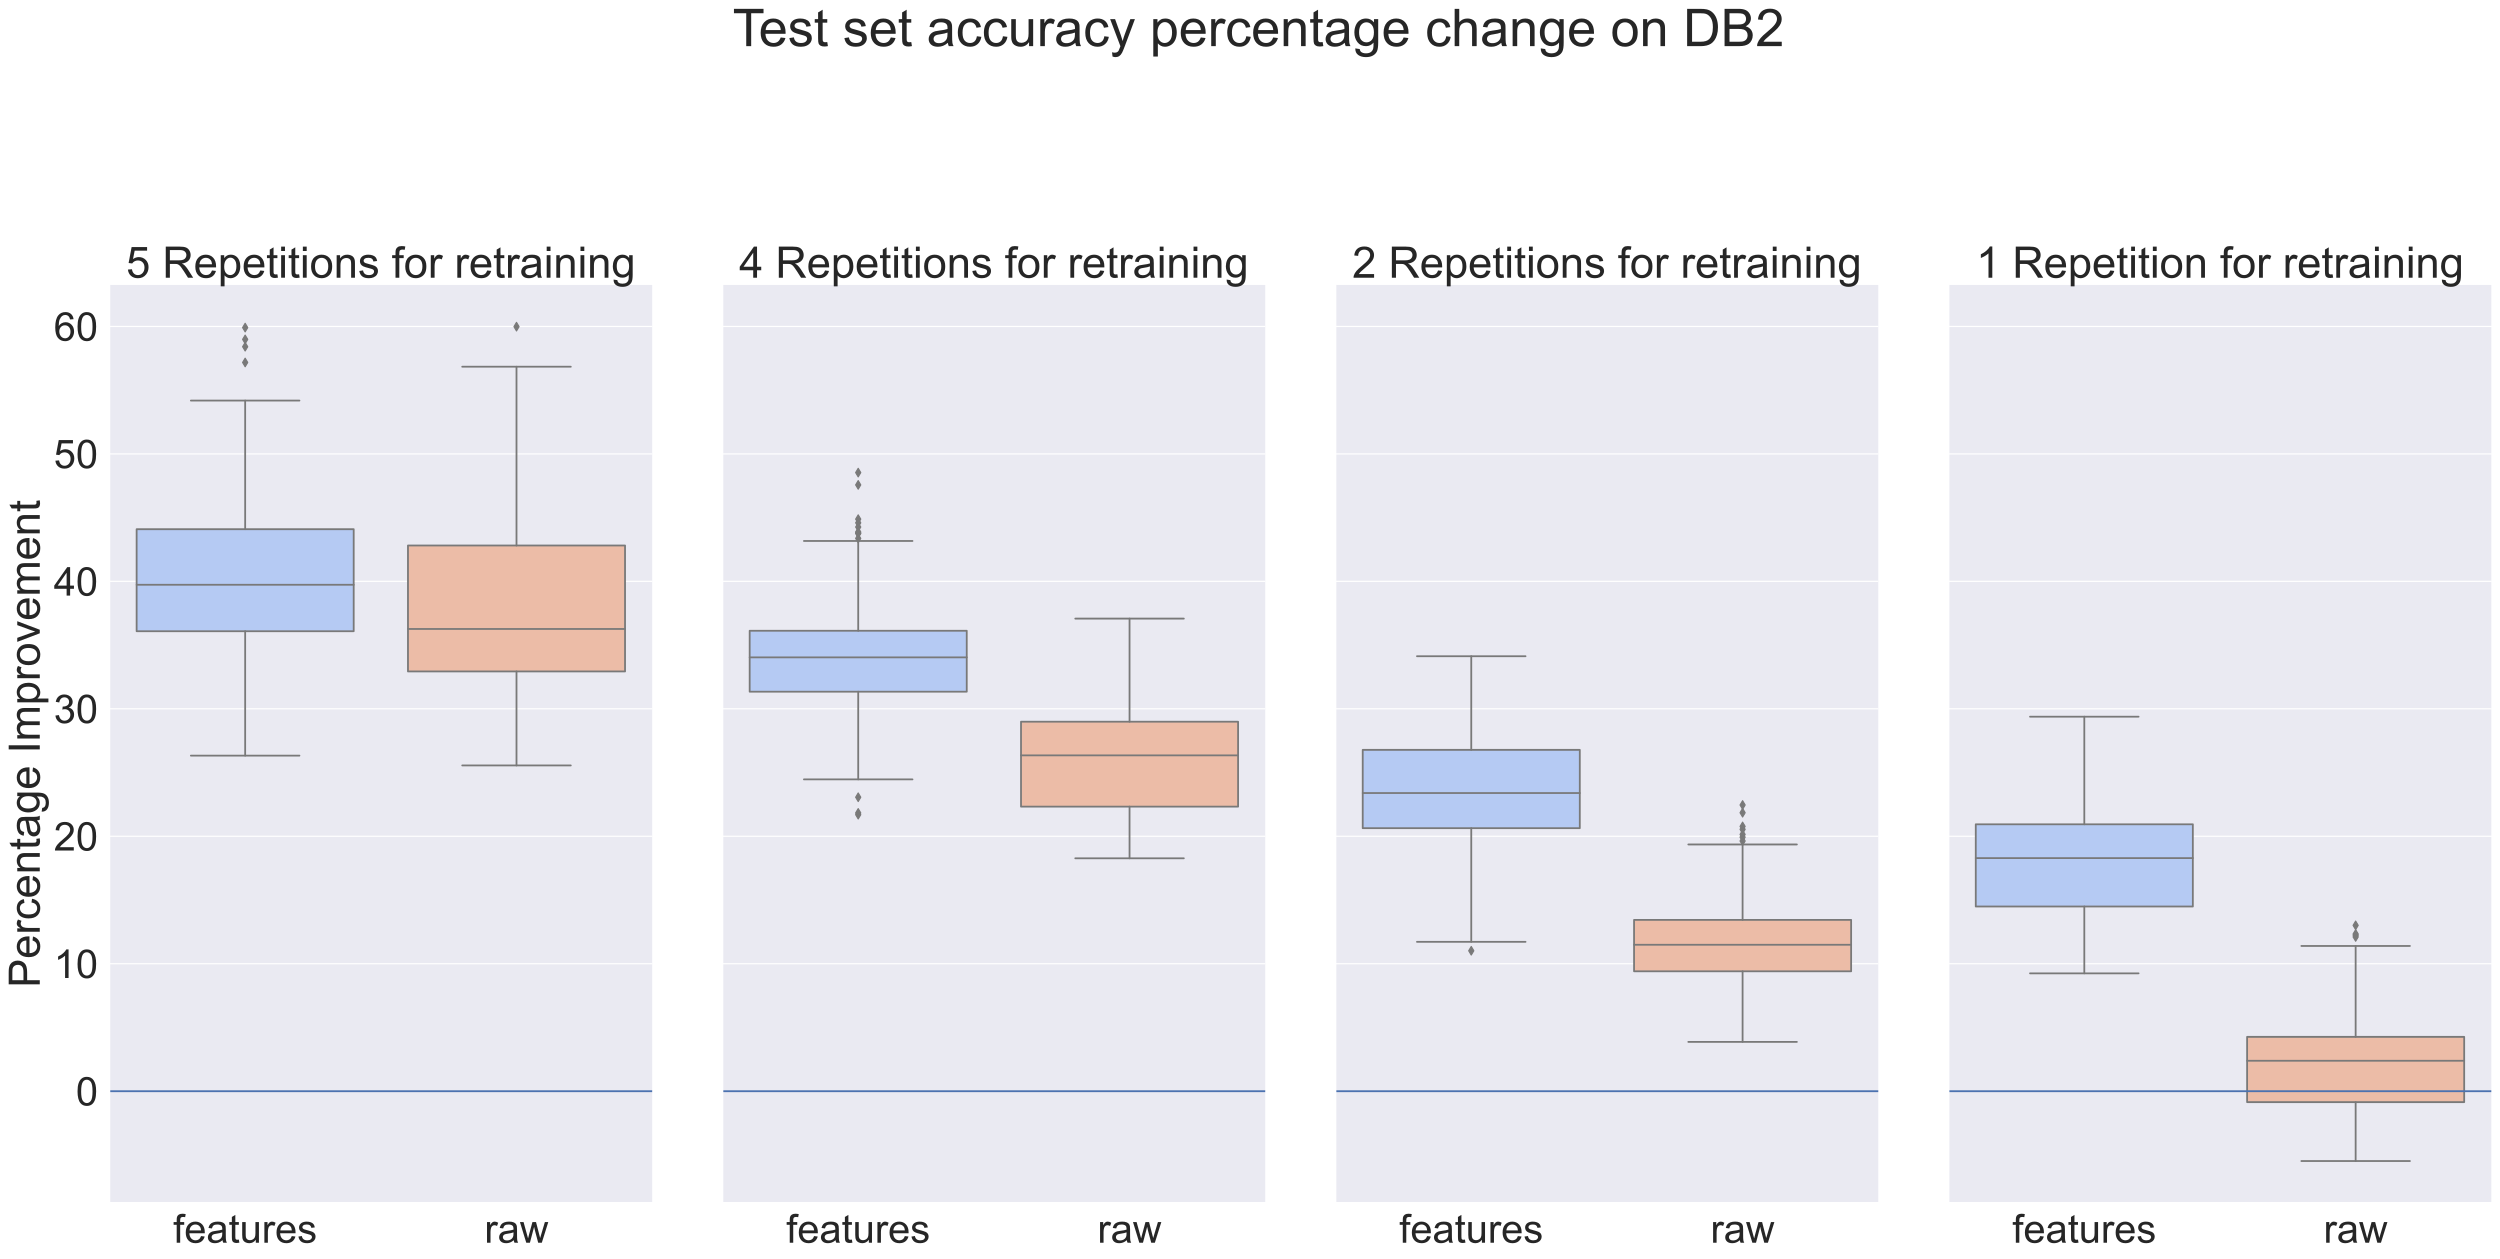 <?xml version="1.0" encoding="utf-8" standalone="no"?>
<!DOCTYPE svg PUBLIC "-//W3C//DTD SVG 1.1//EN"
  "http://www.w3.org/Graphics/SVG/1.1/DTD/svg11.dtd">
<!-- Created with matplotlib (https://matplotlib.org/) -->
<svg height="1043.72pt" version="1.1" viewBox="0 0 2071.977 1043.72" width="2071.977pt" xmlns="http://www.w3.org/2000/svg" xmlns:xlink="http://www.w3.org/1999/xlink">
 <defs>
  <style type="text/css">*{stroke-linecap:butt;stroke-linejoin:round;}</style>
 </defs>
 <g id="figure_1">
  <g id="patch_1">
   <path d="M 0 1043.72 
L 2071.977 1043.72 
L 2071.977 0 
L 0 0 
z
" style="fill:#ffffff;"/>
  </g>
  <g id="axes_1">
   <g id="patch_2">
    <path d="M 90.747 996.84 
L 540.515 996.84 
L 540.515 236.16 
L 90.747 236.16 
z
" style="fill:#eaeaf2;"/>
   </g>
   <g id="matplotlib.axis_1">
    <g id="xtick_1">
     <g id="text_1">
      <!-- features -->
      <g style="fill:#262626;" transform="translate(143.575 1029.961)scale(0.33 -0.33)">
       <defs>
        <path d="M 8.688 0 
L 8.688 45.016 
L 0.922 45.016 
L 0.922 51.859 
L 8.688 51.859 
L 8.688 57.375 
Q 8.688 62.594 9.625 65.141 
Q 10.891 68.562 14.078 70.672 
Q 17.281 72.797 23.047 72.797 
Q 26.766 72.797 31.25 71.922 
L 29.938 64.266 
Q 27.203 64.75 24.75 64.75 
Q 20.75 64.75 19.094 63.031 
Q 17.438 61.328 17.438 56.641 
L 17.438 51.859 
L 27.547 51.859 
L 27.547 45.016 
L 17.438 45.016 
L 17.438 0 
z
" id="ArialMT-102"/>
        <path d="M 42.094 16.703 
L 51.172 15.578 
Q 49.031 7.625 43.219 3.219 
Q 37.406 -1.172 28.375 -1.172 
Q 17 -1.172 10.328 5.828 
Q 3.656 12.844 3.656 25.484 
Q 3.656 38.578 10.391 45.797 
Q 17.141 53.031 27.875 53.031 
Q 38.281 53.031 44.875 45.953 
Q 51.469 38.875 51.469 26.031 
Q 51.469 25.25 51.422 23.688 
L 12.75 23.688 
Q 13.234 15.141 17.578 10.594 
Q 21.922 6.062 28.422 6.062 
Q 33.25 6.062 36.672 8.594 
Q 40.094 11.141 42.094 16.703 
z
M 13.234 30.906 
L 42.188 30.906 
Q 41.609 37.453 38.875 40.719 
Q 34.672 45.797 27.984 45.797 
Q 21.922 45.797 17.797 41.75 
Q 13.672 37.703 13.234 30.906 
z
" id="ArialMT-101"/>
        <path d="M 40.438 6.391 
Q 35.547 2.25 31.031 0.531 
Q 26.516 -1.172 21.344 -1.172 
Q 12.797 -1.172 8.203 3 
Q 3.609 7.172 3.609 13.672 
Q 3.609 17.484 5.344 20.625 
Q 7.078 23.781 9.891 25.688 
Q 12.703 27.594 16.219 28.562 
Q 18.797 29.25 24.031 29.891 
Q 34.672 31.156 39.703 32.906 
Q 39.75 34.719 39.75 35.203 
Q 39.75 40.578 37.25 42.781 
Q 33.891 45.75 27.25 45.75 
Q 21.047 45.75 18.094 43.578 
Q 15.141 41.406 13.719 35.891 
L 5.125 37.062 
Q 6.297 42.578 8.984 45.969 
Q 11.672 49.359 16.75 51.188 
Q 21.828 53.031 28.516 53.031 
Q 35.156 53.031 39.297 51.469 
Q 43.453 49.906 45.406 47.531 
Q 47.359 45.172 48.141 41.547 
Q 48.578 39.312 48.578 33.453 
L 48.578 21.734 
Q 48.578 9.469 49.141 6.219 
Q 49.703 2.984 51.375 0 
L 42.188 0 
Q 40.828 2.734 40.438 6.391 
z
M 39.703 26.031 
Q 34.906 24.078 25.344 22.703 
Q 19.922 21.922 17.672 20.938 
Q 15.438 19.969 14.203 18.094 
Q 12.984 16.219 12.984 13.922 
Q 12.984 10.406 15.641 8.062 
Q 18.312 5.719 23.438 5.719 
Q 28.516 5.719 32.469 7.938 
Q 36.422 10.156 38.281 14.016 
Q 39.703 17 39.703 22.797 
z
" id="ArialMT-97"/>
        <path d="M 25.781 7.859 
L 27.047 0.094 
Q 23.344 -0.688 20.406 -0.688 
Q 15.625 -0.688 12.984 0.828 
Q 10.359 2.344 9.281 4.812 
Q 8.203 7.281 8.203 15.188 
L 8.203 45.016 
L 1.766 45.016 
L 1.766 51.859 
L 8.203 51.859 
L 8.203 64.703 
L 16.938 69.969 
L 16.938 51.859 
L 25.781 51.859 
L 25.781 45.016 
L 16.938 45.016 
L 16.938 14.703 
Q 16.938 10.938 17.406 9.859 
Q 17.875 8.797 18.922 8.156 
Q 19.969 7.516 21.922 7.516 
Q 23.391 7.516 25.781 7.859 
z
" id="ArialMT-116"/>
        <path d="M 40.578 0 
L 40.578 7.625 
Q 34.516 -1.172 24.125 -1.172 
Q 19.531 -1.172 15.547 0.578 
Q 11.578 2.344 9.641 5 
Q 7.719 7.672 6.938 11.531 
Q 6.391 14.109 6.391 19.734 
L 6.391 51.859 
L 15.188 51.859 
L 15.188 23.094 
Q 15.188 16.219 15.719 13.812 
Q 16.547 10.359 19.234 8.375 
Q 21.922 6.391 25.875 6.391 
Q 29.828 6.391 33.297 8.422 
Q 36.766 10.453 38.203 13.938 
Q 39.656 17.438 39.656 24.078 
L 39.656 51.859 
L 48.438 51.859 
L 48.438 0 
z
" id="ArialMT-117"/>
        <path d="M 6.5 0 
L 6.5 51.859 
L 14.406 51.859 
L 14.406 44 
Q 17.438 49.516 20 51.266 
Q 22.562 53.031 25.641 53.031 
Q 30.078 53.031 34.672 50.203 
L 31.641 42.047 
Q 28.422 43.953 25.203 43.953 
Q 22.312 43.953 20.016 42.219 
Q 17.719 40.484 16.75 37.406 
Q 15.281 32.719 15.281 27.156 
L 15.281 0 
z
" id="ArialMT-114"/>
        <path d="M 3.078 15.484 
L 11.766 16.844 
Q 12.5 11.625 15.844 8.844 
Q 19.188 6.062 25.203 6.062 
Q 31.25 6.062 34.172 8.516 
Q 37.109 10.984 37.109 14.312 
Q 37.109 17.281 34.516 19 
Q 32.719 20.172 25.531 21.969 
Q 15.875 24.422 12.141 26.203 
Q 8.406 27.984 6.469 31.125 
Q 4.547 34.281 4.547 38.094 
Q 4.547 41.547 6.125 44.5 
Q 7.719 47.469 10.453 49.422 
Q 12.5 50.922 16.031 51.969 
Q 19.578 53.031 23.641 53.031 
Q 29.734 53.031 34.344 51.266 
Q 38.969 49.516 41.156 46.5 
Q 43.359 43.5 44.188 38.484 
L 35.594 37.312 
Q 35.016 41.312 32.203 43.547 
Q 29.391 45.797 24.266 45.797 
Q 18.219 45.797 15.625 43.797 
Q 13.031 41.797 13.031 39.109 
Q 13.031 37.406 14.109 36.031 
Q 15.188 34.625 17.484 33.688 
Q 18.797 33.203 25.25 31.453 
Q 34.578 28.953 38.25 27.359 
Q 41.938 25.781 44.031 22.75 
Q 46.141 19.734 46.141 15.234 
Q 46.141 10.844 43.578 6.953 
Q 41.016 3.078 36.172 0.953 
Q 31.344 -1.172 25.25 -1.172 
Q 15.141 -1.172 9.844 3.031 
Q 4.547 7.234 3.078 15.484 
z
" id="ArialMT-115"/>
       </defs>
       <use xlink:href="#ArialMT-102"/>
       <use x="27.783" xlink:href="#ArialMT-101"/>
       <use x="83.398" xlink:href="#ArialMT-97"/>
       <use x="139.014" xlink:href="#ArialMT-116"/>
       <use x="166.797" xlink:href="#ArialMT-117"/>
       <use x="222.412" xlink:href="#ArialMT-114"/>
       <use x="255.713" xlink:href="#ArialMT-101"/>
       <use x="311.328" xlink:href="#ArialMT-115"/>
      </g>
     </g>
    </g>
    <g id="xtick_2">
     <g id="text_2">
      <!-- raw -->
      <g style="fill:#262626;" transform="translate(401.487 1029.961)scale(0.33 -0.33)">
       <defs>
        <path d="M 16.156 0 
L 0.297 51.859 
L 9.375 51.859 
L 17.625 21.922 
L 20.703 10.797 
Q 20.906 11.625 23.391 21.484 
L 31.641 51.859 
L 40.672 51.859 
L 48.438 21.781 
L 51.031 11.859 
L 54 21.875 
L 62.891 51.859 
L 71.438 51.859 
L 55.219 0 
L 46.094 0 
L 37.844 31.062 
L 35.844 39.891 
L 25.344 0 
z
" id="ArialMT-119"/>
       </defs>
       <use xlink:href="#ArialMT-114"/>
       <use x="33.301" xlink:href="#ArialMT-97"/>
       <use x="88.916" xlink:href="#ArialMT-119"/>
      </g>
     </g>
    </g>
   </g>
   <g id="matplotlib.axis_2">
    <g id="ytick_1">
     <g id="line2d_1">
      <path clip-path="url(#p90ac93318e)" d="M 90.747 904.375 
L 540.515 904.375 
" style="fill:none;stroke:#ffffff;stroke-linecap:round;"/>
     </g>
     <g id="text_3">
      <!-- 0 -->
      <g style="fill:#262626;" transform="translate(62.896 916.186)scale(0.33 -0.33)">
       <defs>
        <path d="M 4.156 35.297 
Q 4.156 48 6.766 55.734 
Q 9.375 63.484 14.516 67.672 
Q 19.672 71.875 27.484 71.875 
Q 33.25 71.875 37.594 69.547 
Q 41.938 67.234 44.766 62.859 
Q 47.609 58.5 49.219 52.219 
Q 50.828 45.953 50.828 35.297 
Q 50.828 22.703 48.234 14.969 
Q 45.656 7.234 40.5 3 
Q 35.359 -1.219 27.484 -1.219 
Q 17.141 -1.219 11.234 6.203 
Q 4.156 15.141 4.156 35.297 
z
M 13.188 35.297 
Q 13.188 17.672 17.312 11.828 
Q 21.438 6 27.484 6 
Q 33.547 6 37.672 11.859 
Q 41.797 17.719 41.797 35.297 
Q 41.797 52.984 37.672 58.781 
Q 33.547 64.594 27.391 64.594 
Q 21.344 64.594 17.719 59.469 
Q 13.188 52.938 13.188 35.297 
z
" id="ArialMT-48"/>
       </defs>
       <use xlink:href="#ArialMT-48"/>
      </g>
     </g>
    </g>
    <g id="ytick_2">
     <g id="line2d_2">
      <path clip-path="url(#p90ac93318e)" d="M 90.747 798.739 
L 540.515 798.739 
" style="fill:none;stroke:#ffffff;stroke-linecap:round;"/>
     </g>
     <g id="text_4">
      <!-- 10 -->
      <g style="fill:#262626;" transform="translate(44.545 810.549)scale(0.33 -0.33)">
       <defs>
        <path d="M 37.25 0 
L 28.469 0 
L 28.469 56 
Q 25.297 52.984 20.141 49.953 
Q 14.984 46.922 10.891 45.406 
L 10.891 53.906 
Q 18.266 57.375 23.781 62.297 
Q 29.297 67.234 31.594 71.875 
L 37.25 71.875 
z
" id="ArialMT-49"/>
       </defs>
       <use xlink:href="#ArialMT-49"/>
       <use x="55.615" xlink:href="#ArialMT-48"/>
      </g>
     </g>
    </g>
    <g id="ytick_3">
     <g id="line2d_3">
      <path clip-path="url(#p90ac93318e)" d="M 90.747 693.103 
L 540.515 693.103 
" style="fill:none;stroke:#ffffff;stroke-linecap:round;"/>
     </g>
     <g id="text_5">
      <!-- 20 -->
      <g style="fill:#262626;" transform="translate(44.545 704.913)scale(0.33 -0.33)">
       <defs>
        <path d="M 50.344 8.453 
L 50.344 0 
L 3.031 0 
Q 2.938 3.172 4.047 6.109 
Q 5.859 10.938 9.828 15.625 
Q 13.812 20.312 21.344 26.469 
Q 33.016 36.031 37.109 41.625 
Q 41.219 47.219 41.219 52.203 
Q 41.219 57.422 37.469 61 
Q 33.734 64.594 27.734 64.594 
Q 21.391 64.594 17.578 60.781 
Q 13.766 56.984 13.719 50.25 
L 4.688 51.172 
Q 5.609 61.281 11.656 66.578 
Q 17.719 71.875 27.938 71.875 
Q 38.234 71.875 44.234 66.156 
Q 50.25 60.453 50.25 52 
Q 50.25 47.703 48.484 43.547 
Q 46.734 39.406 42.656 34.812 
Q 38.578 30.219 29.109 22.219 
Q 21.188 15.578 18.938 13.203 
Q 16.703 10.844 15.234 8.453 
z
" id="ArialMT-50"/>
       </defs>
       <use xlink:href="#ArialMT-50"/>
       <use x="55.615" xlink:href="#ArialMT-48"/>
      </g>
     </g>
    </g>
    <g id="ytick_4">
     <g id="line2d_4">
      <path clip-path="url(#p90ac93318e)" d="M 90.747 587.467 
L 540.515 587.467 
" style="fill:none;stroke:#ffffff;stroke-linecap:round;"/>
     </g>
     <g id="text_6">
      <!-- 30 -->
      <g style="fill:#262626;" transform="translate(44.545 599.277)scale(0.33 -0.33)">
       <defs>
        <path d="M 4.203 18.891 
L 12.984 20.062 
Q 14.5 12.594 18.141 9.297 
Q 21.781 6 27 6 
Q 33.203 6 37.469 10.297 
Q 41.75 14.594 41.75 20.953 
Q 41.75 27 37.797 30.922 
Q 33.844 34.859 27.734 34.859 
Q 25.25 34.859 21.531 33.891 
L 22.516 41.609 
Q 23.391 41.5 23.922 41.5 
Q 29.547 41.5 34.031 44.422 
Q 38.531 47.359 38.531 53.469 
Q 38.531 58.297 35.25 61.469 
Q 31.984 64.656 26.812 64.656 
Q 21.688 64.656 18.266 61.422 
Q 14.844 58.203 13.875 51.766 
L 5.078 53.328 
Q 6.688 62.156 12.391 67.016 
Q 18.109 71.875 26.609 71.875 
Q 32.469 71.875 37.391 69.359 
Q 42.328 66.844 44.938 62.5 
Q 47.562 58.156 47.562 53.266 
Q 47.562 48.641 45.062 44.828 
Q 42.578 41.016 37.703 38.766 
Q 44.047 37.312 47.562 32.688 
Q 51.078 28.078 51.078 21.141 
Q 51.078 11.766 44.234 5.25 
Q 37.406 -1.266 26.953 -1.266 
Q 17.531 -1.266 11.297 4.344 
Q 5.078 9.969 4.203 18.891 
z
" id="ArialMT-51"/>
       </defs>
       <use xlink:href="#ArialMT-51"/>
       <use x="55.615" xlink:href="#ArialMT-48"/>
      </g>
     </g>
    </g>
    <g id="ytick_5">
     <g id="line2d_5">
      <path clip-path="url(#p90ac93318e)" d="M 90.747 481.83 
L 540.515 481.83 
" style="fill:none;stroke:#ffffff;stroke-linecap:round;"/>
     </g>
     <g id="text_7">
      <!-- 40 -->
      <g style="fill:#262626;" transform="translate(44.545 493.641)scale(0.33 -0.33)">
       <defs>
        <path d="M 32.328 0 
L 32.328 17.141 
L 1.266 17.141 
L 1.266 25.203 
L 33.938 71.578 
L 41.109 71.578 
L 41.109 25.203 
L 50.781 25.203 
L 50.781 17.141 
L 41.109 17.141 
L 41.109 0 
z
M 32.328 25.203 
L 32.328 57.469 
L 9.906 25.203 
z
" id="ArialMT-52"/>
       </defs>
       <use xlink:href="#ArialMT-52"/>
       <use x="55.615" xlink:href="#ArialMT-48"/>
      </g>
     </g>
    </g>
    <g id="ytick_6">
     <g id="line2d_6">
      <path clip-path="url(#p90ac93318e)" d="M 90.747 376.194 
L 540.515 376.194 
" style="fill:none;stroke:#ffffff;stroke-linecap:round;"/>
     </g>
     <g id="text_8">
      <!-- 50 -->
      <g style="fill:#262626;" transform="translate(44.545 388.005)scale(0.33 -0.33)">
       <defs>
        <path d="M 4.156 18.75 
L 13.375 19.531 
Q 14.406 12.797 18.141 9.391 
Q 21.875 6 27.156 6 
Q 33.5 6 37.891 10.781 
Q 42.281 15.578 42.281 23.484 
Q 42.281 31 38.062 35.344 
Q 33.844 39.703 27 39.703 
Q 22.75 39.703 19.328 37.766 
Q 15.922 35.844 13.969 32.766 
L 5.719 33.844 
L 12.641 70.609 
L 48.25 70.609 
L 48.25 62.203 
L 19.672 62.203 
L 15.828 42.969 
Q 22.266 47.469 29.344 47.469 
Q 38.719 47.469 45.156 40.969 
Q 51.609 34.469 51.609 24.266 
Q 51.609 14.547 45.953 7.469 
Q 39.062 -1.219 27.156 -1.219 
Q 17.391 -1.219 11.203 4.25 
Q 5.031 9.719 4.156 18.75 
z
" id="ArialMT-53"/>
       </defs>
       <use xlink:href="#ArialMT-53"/>
       <use x="55.615" xlink:href="#ArialMT-48"/>
      </g>
     </g>
    </g>
    <g id="ytick_7">
     <g id="line2d_7">
      <path clip-path="url(#p90ac93318e)" d="M 90.747 270.558 
L 540.515 270.558 
" style="fill:none;stroke:#ffffff;stroke-linecap:round;"/>
     </g>
     <g id="text_9">
      <!-- 60 -->
      <g style="fill:#262626;" transform="translate(44.545 282.368)scale(0.33 -0.33)">
       <defs>
        <path d="M 49.75 54.047 
L 41.016 53.375 
Q 39.844 58.547 37.703 60.891 
Q 34.125 64.656 28.906 64.656 
Q 24.703 64.656 21.531 62.312 
Q 17.391 59.281 14.984 53.469 
Q 12.594 47.656 12.5 36.922 
Q 15.672 41.75 20.266 44.094 
Q 24.859 46.438 29.891 46.438 
Q 38.672 46.438 44.844 39.969 
Q 51.031 33.5 51.031 23.25 
Q 51.031 16.5 48.125 10.719 
Q 45.219 4.938 40.141 1.859 
Q 35.062 -1.219 28.609 -1.219 
Q 17.625 -1.219 10.688 6.859 
Q 3.766 14.938 3.766 33.5 
Q 3.766 54.25 11.422 63.672 
Q 18.109 71.875 29.438 71.875 
Q 37.891 71.875 43.281 67.141 
Q 48.688 62.406 49.75 54.047 
z
M 13.875 23.188 
Q 13.875 18.656 15.797 14.5 
Q 17.719 10.359 21.188 8.172 
Q 24.656 6 28.469 6 
Q 34.031 6 38.031 10.484 
Q 42.047 14.984 42.047 22.703 
Q 42.047 30.125 38.078 34.391 
Q 34.125 38.672 28.125 38.672 
Q 22.172 38.672 18.016 34.391 
Q 13.875 30.125 13.875 23.188 
z
" id="ArialMT-54"/>
       </defs>
       <use xlink:href="#ArialMT-54"/>
       <use x="55.615" xlink:href="#ArialMT-48"/>
      </g>
     </g>
    </g>
    <g id="text_10">
     <!-- Percentage Improvement -->
     <g style="fill:#262626;" transform="translate(32.968 818.589)rotate(-90)scale(0.36 -0.36)">
      <defs>
       <path d="M 7.719 0 
L 7.719 71.578 
L 34.719 71.578 
Q 41.844 71.578 45.609 70.906 
Q 50.875 70.016 54.438 67.547 
Q 58.016 65.094 60.188 60.641 
Q 62.359 56.203 62.359 50.875 
Q 62.359 41.75 56.547 35.422 
Q 50.734 29.109 35.547 29.109 
L 17.188 29.109 
L 17.188 0 
z
M 17.188 37.547 
L 35.688 37.547 
Q 44.875 37.547 48.734 40.969 
Q 52.594 44.391 52.594 50.594 
Q 52.594 55.078 50.312 58.266 
Q 48.047 61.469 44.344 62.5 
Q 41.938 63.141 35.5 63.141 
L 17.188 63.141 
z
" id="ArialMT-80"/>
       <path d="M 40.438 19 
L 49.078 17.875 
Q 47.656 8.938 41.812 3.875 
Q 35.984 -1.172 27.484 -1.172 
Q 16.844 -1.172 10.375 5.781 
Q 3.906 12.75 3.906 25.734 
Q 3.906 34.125 6.688 40.422 
Q 9.469 46.734 15.156 49.875 
Q 20.844 53.031 27.547 53.031 
Q 35.984 53.031 41.359 48.75 
Q 46.734 44.484 48.25 36.625 
L 39.703 35.297 
Q 38.484 40.531 35.375 43.156 
Q 32.281 45.797 27.875 45.797 
Q 21.234 45.797 17.078 41.031 
Q 12.938 36.281 12.938 25.984 
Q 12.938 15.531 16.938 10.797 
Q 20.953 6.062 27.391 6.062 
Q 32.562 6.062 36.031 9.234 
Q 39.5 12.406 40.438 19 
z
" id="ArialMT-99"/>
       <path d="M 6.594 0 
L 6.594 51.859 
L 14.5 51.859 
L 14.5 44.484 
Q 20.219 53.031 31 53.031 
Q 35.688 53.031 39.625 51.344 
Q 43.562 49.656 45.516 46.922 
Q 47.469 44.188 48.25 40.438 
Q 48.734 37.984 48.734 31.891 
L 48.734 0 
L 39.938 0 
L 39.938 31.547 
Q 39.938 36.922 38.906 39.578 
Q 37.891 42.234 35.281 43.812 
Q 32.672 45.406 29.156 45.406 
Q 23.531 45.406 19.453 41.844 
Q 15.375 38.281 15.375 28.328 
L 15.375 0 
z
" id="ArialMT-110"/>
       <path d="M 4.984 -4.297 
L 13.531 -5.562 
Q 14.062 -9.516 16.5 -11.328 
Q 19.781 -13.766 25.438 -13.766 
Q 31.547 -13.766 34.859 -11.328 
Q 38.188 -8.891 39.359 -4.5 
Q 40.047 -1.812 39.984 6.781 
Q 34.234 0 25.641 0 
Q 14.938 0 9.078 7.719 
Q 3.219 15.438 3.219 26.219 
Q 3.219 33.641 5.906 39.906 
Q 8.594 46.188 13.688 49.609 
Q 18.797 53.031 25.688 53.031 
Q 34.859 53.031 40.828 45.609 
L 40.828 51.859 
L 48.922 51.859 
L 48.922 7.031 
Q 48.922 -5.078 46.453 -10.125 
Q 44 -15.188 38.641 -18.109 
Q 33.297 -21.047 25.484 -21.047 
Q 16.219 -21.047 10.5 -16.875 
Q 4.781 -12.703 4.984 -4.297 
z
M 12.25 26.859 
Q 12.25 16.656 16.297 11.969 
Q 20.359 7.281 26.469 7.281 
Q 32.516 7.281 36.609 11.938 
Q 40.719 16.609 40.719 26.562 
Q 40.719 36.078 36.5 40.906 
Q 32.281 45.75 26.312 45.75 
Q 20.453 45.75 16.344 40.984 
Q 12.25 36.234 12.25 26.859 
z
" id="ArialMT-103"/>
       <path id="ArialMT-32"/>
       <path d="M 9.328 0 
L 9.328 71.578 
L 18.797 71.578 
L 18.797 0 
z
" id="ArialMT-73"/>
       <path d="M 6.594 0 
L 6.594 51.859 
L 14.453 51.859 
L 14.453 44.578 
Q 16.891 48.391 20.938 50.703 
Q 25 53.031 30.172 53.031 
Q 35.938 53.031 39.625 50.641 
Q 43.312 48.25 44.828 43.953 
Q 50.984 53.031 60.844 53.031 
Q 68.562 53.031 72.703 48.75 
Q 76.859 44.484 76.859 35.594 
L 76.859 0 
L 68.109 0 
L 68.109 32.672 
Q 68.109 37.938 67.25 40.25 
Q 66.406 42.578 64.156 43.984 
Q 61.922 45.406 58.891 45.406 
Q 53.422 45.406 49.797 41.766 
Q 46.188 38.141 46.188 30.125 
L 46.188 0 
L 37.406 0 
L 37.406 33.688 
Q 37.406 39.547 35.25 42.469 
Q 33.109 45.406 28.219 45.406 
Q 24.516 45.406 21.359 43.453 
Q 18.219 41.5 16.797 37.734 
Q 15.375 33.984 15.375 26.906 
L 15.375 0 
z
" id="ArialMT-109"/>
       <path d="M 6.594 -19.875 
L 6.594 51.859 
L 14.594 51.859 
L 14.594 45.125 
Q 17.438 49.078 21 51.047 
Q 24.562 53.031 29.641 53.031 
Q 36.281 53.031 41.359 49.609 
Q 46.438 46.188 49.016 39.953 
Q 51.609 33.734 51.609 26.312 
Q 51.609 18.359 48.75 11.984 
Q 45.906 5.609 40.453 2.219 
Q 35.016 -1.172 29 -1.172 
Q 24.609 -1.172 21.109 0.688 
Q 17.625 2.547 15.375 5.375 
L 15.375 -19.875 
z
M 14.547 25.641 
Q 14.547 15.625 18.594 10.844 
Q 22.656 6.062 28.422 6.062 
Q 34.281 6.062 38.453 11.016 
Q 42.625 15.969 42.625 26.375 
Q 42.625 36.281 38.547 41.203 
Q 34.469 46.141 28.812 46.141 
Q 23.188 46.141 18.859 40.891 
Q 14.547 35.641 14.547 25.641 
z
" id="ArialMT-112"/>
       <path d="M 3.328 25.922 
Q 3.328 40.328 11.328 47.266 
Q 18.016 53.031 27.641 53.031 
Q 38.328 53.031 45.109 46.016 
Q 51.906 39.016 51.906 26.656 
Q 51.906 16.656 48.906 10.906 
Q 45.906 5.172 40.156 2 
Q 34.422 -1.172 27.641 -1.172 
Q 16.75 -1.172 10.031 5.812 
Q 3.328 12.797 3.328 25.922 
z
M 12.359 25.922 
Q 12.359 15.969 16.703 11.016 
Q 21.047 6.062 27.641 6.062 
Q 34.188 6.062 38.531 11.031 
Q 42.875 16.016 42.875 26.219 
Q 42.875 35.844 38.5 40.797 
Q 34.125 45.75 27.641 45.75 
Q 21.047 45.75 16.703 40.812 
Q 12.359 35.891 12.359 25.922 
z
" id="ArialMT-111"/>
       <path d="M 21 0 
L 1.266 51.859 
L 10.547 51.859 
L 21.688 20.797 
Q 23.484 15.766 25 10.359 
Q 26.172 14.453 28.266 20.219 
L 39.797 51.859 
L 48.828 51.859 
L 29.203 0 
z
" id="ArialMT-118"/>
      </defs>
      <use xlink:href="#ArialMT-80"/>
      <use x="66.699" xlink:href="#ArialMT-101"/>
      <use x="122.314" xlink:href="#ArialMT-114"/>
      <use x="155.615" xlink:href="#ArialMT-99"/>
      <use x="205.615" xlink:href="#ArialMT-101"/>
      <use x="261.23" xlink:href="#ArialMT-110"/>
      <use x="316.846" xlink:href="#ArialMT-116"/>
      <use x="344.629" xlink:href="#ArialMT-97"/>
      <use x="400.244" xlink:href="#ArialMT-103"/>
      <use x="455.859" xlink:href="#ArialMT-101"/>
      <use x="511.475" xlink:href="#ArialMT-32"/>
      <use x="539.258" xlink:href="#ArialMT-73"/>
      <use x="567.041" xlink:href="#ArialMT-109"/>
      <use x="650.342" xlink:href="#ArialMT-112"/>
      <use x="705.957" xlink:href="#ArialMT-114"/>
      <use x="739.258" xlink:href="#ArialMT-111"/>
      <use x="794.873" xlink:href="#ArialMT-118"/>
      <use x="844.873" xlink:href="#ArialMT-101"/>
      <use x="900.488" xlink:href="#ArialMT-109"/>
      <use x="983.789" xlink:href="#ArialMT-101"/>
      <use x="1039.404" xlink:href="#ArialMT-110"/>
      <use x="1095.02" xlink:href="#ArialMT-116"/>
     </g>
    </g>
   </g>
   <g id="patch_3">
    <path clip-path="url(#p90ac93318e)" d="M 113.236 523.142 
L 293.143 523.142 
L 293.143 438.595 
L 113.236 438.595 
L 113.236 523.142 
z
" style="fill:#b5caf3;stroke:#797979;stroke-linejoin:miter;stroke-width:1.5;"/>
   </g>
   <g id="patch_4">
    <path clip-path="url(#p90ac93318e)" d="M 338.119 556.49 
L 518.026 556.49 
L 518.026 452.105 
L 338.119 452.105 
L 338.119 556.49 
z
" style="fill:#ecbca7;stroke:#797979;stroke-linejoin:miter;stroke-width:1.5;"/>
   </g>
   <g id="patch_5">
    <path clip-path="url(#p90ac93318e)" d="M 203.189 904.375 
L 203.189 904.375 
L 203.189 904.375 
L 203.189 904.375 
z
" style="fill:#b5caf3;stroke:#797979;stroke-linejoin:miter;stroke-width:0.75;"/>
   </g>
   <g id="patch_6">
    <path clip-path="url(#p90ac93318e)" d="M 203.189 904.375 
L 203.189 904.375 
L 203.189 904.375 
L 203.189 904.375 
z
" style="fill:#ecbca7;stroke:#797979;stroke-linejoin:miter;stroke-width:0.75;"/>
   </g>
   <g id="LineCollection_1">
    <path clip-path="url(#p90ac93318e)" d="M 90.747 904.375 
L 540.515 904.375 
" style="fill:none;stroke:#4c72b0;stroke-width:1.5;"/>
   </g>
   <g id="line2d_8">
    <path clip-path="url(#p90ac93318e)" d="M 203.189 523.142 
L 203.189 626.248 
" style="fill:none;stroke:#797979;stroke-linecap:round;stroke-width:1.5;"/>
   </g>
   <g id="line2d_9">
    <path clip-path="url(#p90ac93318e)" d="M 203.189 438.595 
L 203.189 331.999 
" style="fill:none;stroke:#797979;stroke-linecap:round;stroke-width:1.5;"/>
   </g>
   <g id="line2d_10">
    <path clip-path="url(#p90ac93318e)" d="M 158.212 626.248 
L 248.166 626.248 
" style="fill:none;stroke:#797979;stroke-linecap:round;stroke-width:1.5;"/>
   </g>
   <g id="line2d_11">
    <path clip-path="url(#p90ac93318e)" d="M 158.212 331.999 
L 248.166 331.999 
" style="fill:none;stroke:#797979;stroke-linecap:round;stroke-width:1.5;"/>
   </g>
   <g id="line2d_12">
    <defs>
     <path d="M 0 3.536 
L 2.121 0 
L 0 -3.536 
L -2.121 0 
z
" id="m497430d54b" style="stroke:#797979;stroke-linejoin:miter;"/>
    </defs>
    <g clip-path="url(#p90ac93318e)">
     <use style="fill:#797979;stroke:#797979;stroke-linejoin:miter;" x="203.189" xlink:href="#m497430d54b" y="300.407"/>
     <use style="fill:#797979;stroke:#797979;stroke-linejoin:miter;" x="203.189" xlink:href="#m497430d54b" y="271.491"/>
     <use style="fill:#797979;stroke:#797979;stroke-linejoin:miter;" x="203.189" xlink:href="#m497430d54b" y="281.285"/>
     <use style="fill:#797979;stroke:#797979;stroke-linejoin:miter;" x="203.189" xlink:href="#m497430d54b" y="287.348"/>
    </g>
   </g>
   <g id="line2d_13">
    <path clip-path="url(#p90ac93318e)" d="M 428.073 556.49 
L 428.073 634.391 
" style="fill:none;stroke:#797979;stroke-linecap:round;stroke-width:1.5;"/>
   </g>
   <g id="line2d_14">
    <path clip-path="url(#p90ac93318e)" d="M 428.073 452.105 
L 428.073 303.935 
" style="fill:none;stroke:#797979;stroke-linecap:round;stroke-width:1.5;"/>
   </g>
   <g id="line2d_15">
    <path clip-path="url(#p90ac93318e)" d="M 383.096 634.391 
L 473.05 634.391 
" style="fill:none;stroke:#797979;stroke-linecap:round;stroke-width:1.5;"/>
   </g>
   <g id="line2d_16">
    <path clip-path="url(#p90ac93318e)" d="M 383.096 303.935 
L 473.05 303.935 
" style="fill:none;stroke:#797979;stroke-linecap:round;stroke-width:1.5;"/>
   </g>
   <g id="line2d_17">
    <g clip-path="url(#p90ac93318e)">
     <use style="fill:#797979;stroke:#797979;stroke-linejoin:miter;" x="428.073" xlink:href="#m497430d54b" y="270.736"/>
    </g>
   </g>
   <g id="line2d_18">
    <path clip-path="url(#p90ac93318e)" d="M 113.236 484.667 
L 293.143 484.667 
" style="fill:none;stroke:#797979;stroke-linecap:round;stroke-width:1.5;"/>
   </g>
   <g id="line2d_19">
    <path clip-path="url(#p90ac93318e)" d="M 338.119 521.294 
L 518.026 521.294 
" style="fill:none;stroke:#797979;stroke-linecap:round;stroke-width:1.5;"/>
   </g>
   <g id="patch_7">
    <path d="M 90.747 996.84 
L 90.747 236.16 
" style="fill:none;stroke:#ffffff;stroke-linecap:square;stroke-linejoin:miter;stroke-width:1.25;"/>
   </g>
   <g id="patch_8">
    <path d="M 90.747 996.84 
L 540.515 996.84 
" style="fill:none;stroke:#ffffff;stroke-linecap:square;stroke-linejoin:miter;stroke-width:1.25;"/>
   </g>
   <g id="text_11">
    <!-- 5 Repetitions for retraining -->
    <g style="fill:#262626;" transform="translate(104.533 230.16)scale(0.36 -0.36)">
     <defs>
      <path d="M 7.859 0 
L 7.859 71.578 
L 39.594 71.578 
Q 49.172 71.578 54.141 69.641 
Q 59.125 67.719 62.109 62.828 
Q 65.094 57.953 65.094 52.047 
Q 65.094 44.438 60.156 39.203 
Q 55.219 33.984 44.922 32.562 
Q 48.688 30.766 50.641 29 
Q 54.781 25.203 58.5 19.484 
L 70.953 0 
L 59.031 0 
L 49.562 14.891 
Q 45.406 21.344 42.719 24.75 
Q 40.047 28.172 37.922 29.531 
Q 35.797 30.906 33.594 31.453 
Q 31.984 31.781 28.328 31.781 
L 17.328 31.781 
L 17.328 0 
z
M 17.328 39.984 
L 37.703 39.984 
Q 44.188 39.984 47.844 41.328 
Q 51.516 42.672 53.422 45.625 
Q 55.328 48.578 55.328 52.047 
Q 55.328 57.125 51.641 60.391 
Q 47.953 63.672 39.984 63.672 
L 17.328 63.672 
z
" id="ArialMT-82"/>
      <path d="M 6.641 61.469 
L 6.641 71.578 
L 15.438 71.578 
L 15.438 61.469 
z
M 6.641 0 
L 6.641 51.859 
L 15.438 51.859 
L 15.438 0 
z
" id="ArialMT-105"/>
     </defs>
     <use xlink:href="#ArialMT-53"/>
     <use x="55.615" xlink:href="#ArialMT-32"/>
     <use x="83.398" xlink:href="#ArialMT-82"/>
     <use x="155.615" xlink:href="#ArialMT-101"/>
     <use x="211.23" xlink:href="#ArialMT-112"/>
     <use x="266.846" xlink:href="#ArialMT-101"/>
     <use x="322.461" xlink:href="#ArialMT-116"/>
     <use x="350.244" xlink:href="#ArialMT-105"/>
     <use x="372.461" xlink:href="#ArialMT-116"/>
     <use x="400.244" xlink:href="#ArialMT-105"/>
     <use x="422.461" xlink:href="#ArialMT-111"/>
     <use x="478.076" xlink:href="#ArialMT-110"/>
     <use x="533.691" xlink:href="#ArialMT-115"/>
     <use x="583.691" xlink:href="#ArialMT-32"/>
     <use x="611.475" xlink:href="#ArialMT-102"/>
     <use x="639.258" xlink:href="#ArialMT-111"/>
     <use x="694.873" xlink:href="#ArialMT-114"/>
     <use x="728.174" xlink:href="#ArialMT-32"/>
     <use x="755.957" xlink:href="#ArialMT-114"/>
     <use x="789.258" xlink:href="#ArialMT-101"/>
     <use x="844.873" xlink:href="#ArialMT-116"/>
     <use x="872.656" xlink:href="#ArialMT-114"/>
     <use x="905.957" xlink:href="#ArialMT-97"/>
     <use x="961.572" xlink:href="#ArialMT-105"/>
     <use x="983.789" xlink:href="#ArialMT-110"/>
     <use x="1039.404" xlink:href="#ArialMT-105"/>
     <use x="1061.621" xlink:href="#ArialMT-110"/>
     <use x="1117.236" xlink:href="#ArialMT-103"/>
    </g>
   </g>
  </g>
  <g id="axes_2">
   <g id="patch_9">
    <path d="M 598.835 996.84 
L 1048.602 996.84 
L 1048.602 236.16 
L 598.835 236.16 
z
" style="fill:#eaeaf2;"/>
   </g>
   <g id="matplotlib.axis_3">
    <g id="xtick_3">
     <g id="text_12">
      <!-- features -->
      <g style="fill:#262626;" transform="translate(651.663 1029.961)scale(0.33 -0.33)">
       <use xlink:href="#ArialMT-102"/>
       <use x="27.783" xlink:href="#ArialMT-101"/>
       <use x="83.398" xlink:href="#ArialMT-97"/>
       <use x="139.014" xlink:href="#ArialMT-116"/>
       <use x="166.797" xlink:href="#ArialMT-117"/>
       <use x="222.412" xlink:href="#ArialMT-114"/>
       <use x="255.713" xlink:href="#ArialMT-101"/>
       <use x="311.328" xlink:href="#ArialMT-115"/>
      </g>
     </g>
    </g>
    <g id="xtick_4">
     <g id="text_13">
      <!-- raw -->
      <g style="fill:#262626;" transform="translate(909.575 1029.961)scale(0.33 -0.33)">
       <use xlink:href="#ArialMT-114"/>
       <use x="33.301" xlink:href="#ArialMT-97"/>
       <use x="88.916" xlink:href="#ArialMT-119"/>
      </g>
     </g>
    </g>
   </g>
   <g id="matplotlib.axis_4">
    <g id="ytick_8">
     <g id="line2d_20">
      <path clip-path="url(#p014c3f0f97)" d="M 598.835 904.375 
L 1048.602 904.375 
" style="fill:none;stroke:#ffffff;stroke-linecap:round;"/>
     </g>
    </g>
    <g id="ytick_9">
     <g id="line2d_21">
      <path clip-path="url(#p014c3f0f97)" d="M 598.835 798.739 
L 1048.602 798.739 
" style="fill:none;stroke:#ffffff;stroke-linecap:round;"/>
     </g>
    </g>
    <g id="ytick_10">
     <g id="line2d_22">
      <path clip-path="url(#p014c3f0f97)" d="M 598.835 693.103 
L 1048.602 693.103 
" style="fill:none;stroke:#ffffff;stroke-linecap:round;"/>
     </g>
    </g>
    <g id="ytick_11">
     <g id="line2d_23">
      <path clip-path="url(#p014c3f0f97)" d="M 598.835 587.467 
L 1048.602 587.467 
" style="fill:none;stroke:#ffffff;stroke-linecap:round;"/>
     </g>
    </g>
    <g id="ytick_12">
     <g id="line2d_24">
      <path clip-path="url(#p014c3f0f97)" d="M 598.835 481.83 
L 1048.602 481.83 
" style="fill:none;stroke:#ffffff;stroke-linecap:round;"/>
     </g>
    </g>
    <g id="ytick_13">
     <g id="line2d_25">
      <path clip-path="url(#p014c3f0f97)" d="M 598.835 376.194 
L 1048.602 376.194 
" style="fill:none;stroke:#ffffff;stroke-linecap:round;"/>
     </g>
    </g>
    <g id="ytick_14">
     <g id="line2d_26">
      <path clip-path="url(#p014c3f0f97)" d="M 598.835 270.558 
L 1048.602 270.558 
" style="fill:none;stroke:#ffffff;stroke-linecap:round;"/>
     </g>
    </g>
   </g>
   <g id="patch_10">
    <path clip-path="url(#p014c3f0f97)" d="M 621.323 573.254 
L 801.23 573.254 
L 801.23 522.765 
L 621.323 522.765 
L 621.323 573.254 
z
" style="fill:#b5caf3;stroke:#797979;stroke-linejoin:miter;stroke-width:1.5;"/>
   </g>
   <g id="patch_11">
    <path clip-path="url(#p014c3f0f97)" d="M 846.207 668.523 
L 1026.114 668.523 
L 1026.114 598.156 
L 846.207 598.156 
L 846.207 668.523 
z
" style="fill:#ecbca7;stroke:#797979;stroke-linejoin:miter;stroke-width:1.5;"/>
   </g>
   <g id="patch_12">
    <path clip-path="url(#p014c3f0f97)" d="M 711.277 904.375 
L 711.277 904.375 
L 711.277 904.375 
L 711.277 904.375 
z
" style="fill:#b5caf3;stroke:#797979;stroke-linejoin:miter;stroke-width:0.75;"/>
   </g>
   <g id="patch_13">
    <path clip-path="url(#p014c3f0f97)" d="M 711.277 904.375 
L 711.277 904.375 
L 711.277 904.375 
L 711.277 904.375 
z
" style="fill:#ecbca7;stroke:#797979;stroke-linejoin:miter;stroke-width:0.75;"/>
   </g>
   <g id="LineCollection_2">
    <path clip-path="url(#p014c3f0f97)" d="M 598.835 904.375 
L 1048.602 904.375 
" style="fill:none;stroke:#4c72b0;stroke-width:1.5;"/>
   </g>
   <g id="line2d_27">
    <path clip-path="url(#p014c3f0f97)" d="M 711.277 573.254 
L 711.277 645.95 
" style="fill:none;stroke:#797979;stroke-linecap:round;stroke-width:1.5;"/>
   </g>
   <g id="line2d_28">
    <path clip-path="url(#p014c3f0f97)" d="M 711.277 522.765 
L 711.277 448.35 
" style="fill:none;stroke:#797979;stroke-linecap:round;stroke-width:1.5;"/>
   </g>
   <g id="line2d_29">
    <path clip-path="url(#p014c3f0f97)" d="M 666.3 645.95 
L 756.253 645.95 
" style="fill:none;stroke:#797979;stroke-linecap:round;stroke-width:1.5;"/>
   </g>
   <g id="line2d_30">
    <path clip-path="url(#p014c3f0f97)" d="M 666.3 448.35 
L 756.253 448.35 
" style="fill:none;stroke:#797979;stroke-linecap:round;stroke-width:1.5;"/>
   </g>
   <g id="line2d_31">
    <g clip-path="url(#p014c3f0f97)">
     <use style="fill:#797979;stroke:#797979;stroke-linejoin:miter;" x="711.277" xlink:href="#m497430d54b" y="673.73"/>
     <use style="fill:#797979;stroke:#797979;stroke-linejoin:miter;" x="711.277" xlink:href="#m497430d54b" y="675.192"/>
     <use style="fill:#797979;stroke:#797979;stroke-linejoin:miter;" x="711.277" xlink:href="#m497430d54b" y="660.754"/>
     <use style="fill:#797979;stroke:#797979;stroke-linejoin:miter;" x="711.277" xlink:href="#m497430d54b" y="446.214"/>
     <use style="fill:#797979;stroke:#797979;stroke-linejoin:miter;" x="711.277" xlink:href="#m497430d54b" y="441.743"/>
     <use style="fill:#797979;stroke:#797979;stroke-linejoin:miter;" x="711.277" xlink:href="#m497430d54b" y="401.872"/>
     <use style="fill:#797979;stroke:#797979;stroke-linejoin:miter;" x="711.277" xlink:href="#m497430d54b" y="440.876"/>
     <use style="fill:#797979;stroke:#797979;stroke-linejoin:miter;" x="711.277" xlink:href="#m497430d54b" y="391.687"/>
     <use style="fill:#797979;stroke:#797979;stroke-linejoin:miter;" x="711.277" xlink:href="#m497430d54b" y="436.791"/>
     <use style="fill:#797979;stroke:#797979;stroke-linejoin:miter;" x="711.277" xlink:href="#m497430d54b" y="433.31"/>
     <use style="fill:#797979;stroke:#797979;stroke-linejoin:miter;" x="711.277" xlink:href="#m497430d54b" y="430.263"/>
     <use style="fill:#797979;stroke:#797979;stroke-linejoin:miter;" x="711.277" xlink:href="#m497430d54b" y="442.15"/>
    </g>
   </g>
   <g id="line2d_32">
    <path clip-path="url(#p014c3f0f97)" d="M 936.16 668.523 
L 936.16 711.35 
" style="fill:none;stroke:#797979;stroke-linecap:round;stroke-width:1.5;"/>
   </g>
   <g id="line2d_33">
    <path clip-path="url(#p014c3f0f97)" d="M 936.16 598.156 
L 936.16 512.693 
" style="fill:none;stroke:#797979;stroke-linecap:round;stroke-width:1.5;"/>
   </g>
   <g id="line2d_34">
    <path clip-path="url(#p014c3f0f97)" d="M 891.184 711.35 
L 981.137 711.35 
" style="fill:none;stroke:#797979;stroke-linecap:round;stroke-width:1.5;"/>
   </g>
   <g id="line2d_35">
    <path clip-path="url(#p014c3f0f97)" d="M 891.184 512.693 
L 981.137 512.693 
" style="fill:none;stroke:#797979;stroke-linecap:round;stroke-width:1.5;"/>
   </g>
   <g id="line2d_36"/>
   <g id="line2d_37">
    <path clip-path="url(#p014c3f0f97)" d="M 621.323 544.806 
L 801.23 544.806 
" style="fill:none;stroke:#797979;stroke-linecap:round;stroke-width:1.5;"/>
   </g>
   <g id="line2d_38">
    <path clip-path="url(#p014c3f0f97)" d="M 846.207 626.027 
L 1026.114 626.027 
" style="fill:none;stroke:#797979;stroke-linecap:round;stroke-width:1.5;"/>
   </g>
   <g id="patch_14">
    <path d="M 598.835 996.84 
L 598.835 236.16 
" style="fill:none;stroke:#ffffff;stroke-linecap:square;stroke-linejoin:miter;stroke-width:1.25;"/>
   </g>
   <g id="patch_15">
    <path d="M 598.835 996.84 
L 1048.602 996.84 
" style="fill:none;stroke:#ffffff;stroke-linecap:square;stroke-linejoin:miter;stroke-width:1.25;"/>
   </g>
   <g id="text_14">
    <!-- 4 Repetitions for retraining -->
    <g style="fill:#262626;" transform="translate(612.621 230.16)scale(0.36 -0.36)">
     <use xlink:href="#ArialMT-52"/>
     <use x="55.615" xlink:href="#ArialMT-32"/>
     <use x="83.398" xlink:href="#ArialMT-82"/>
     <use x="155.615" xlink:href="#ArialMT-101"/>
     <use x="211.23" xlink:href="#ArialMT-112"/>
     <use x="266.846" xlink:href="#ArialMT-101"/>
     <use x="322.461" xlink:href="#ArialMT-116"/>
     <use x="350.244" xlink:href="#ArialMT-105"/>
     <use x="372.461" xlink:href="#ArialMT-116"/>
     <use x="400.244" xlink:href="#ArialMT-105"/>
     <use x="422.461" xlink:href="#ArialMT-111"/>
     <use x="478.076" xlink:href="#ArialMT-110"/>
     <use x="533.691" xlink:href="#ArialMT-115"/>
     <use x="583.691" xlink:href="#ArialMT-32"/>
     <use x="611.475" xlink:href="#ArialMT-102"/>
     <use x="639.258" xlink:href="#ArialMT-111"/>
     <use x="694.873" xlink:href="#ArialMT-114"/>
     <use x="728.174" xlink:href="#ArialMT-32"/>
     <use x="755.957" xlink:href="#ArialMT-114"/>
     <use x="789.258" xlink:href="#ArialMT-101"/>
     <use x="844.873" xlink:href="#ArialMT-116"/>
     <use x="872.656" xlink:href="#ArialMT-114"/>
     <use x="905.957" xlink:href="#ArialMT-97"/>
     <use x="961.572" xlink:href="#ArialMT-105"/>
     <use x="983.789" xlink:href="#ArialMT-110"/>
     <use x="1039.404" xlink:href="#ArialMT-105"/>
     <use x="1061.621" xlink:href="#ArialMT-110"/>
     <use x="1117.236" xlink:href="#ArialMT-103"/>
    </g>
   </g>
  </g>
  <g id="axes_3">
   <g id="patch_16">
    <path d="M 1106.922 996.84 
L 1556.69 996.84 
L 1556.69 236.16 
L 1106.922 236.16 
z
" style="fill:#eaeaf2;"/>
   </g>
   <g id="matplotlib.axis_5">
    <g id="xtick_5">
     <g id="text_15">
      <!-- features -->
      <g style="fill:#262626;" transform="translate(1159.75 1029.961)scale(0.33 -0.33)">
       <use xlink:href="#ArialMT-102"/>
       <use x="27.783" xlink:href="#ArialMT-101"/>
       <use x="83.398" xlink:href="#ArialMT-97"/>
       <use x="139.014" xlink:href="#ArialMT-116"/>
       <use x="166.797" xlink:href="#ArialMT-117"/>
       <use x="222.412" xlink:href="#ArialMT-114"/>
       <use x="255.713" xlink:href="#ArialMT-101"/>
       <use x="311.328" xlink:href="#ArialMT-115"/>
      </g>
     </g>
    </g>
    <g id="xtick_6">
     <g id="text_16">
      <!-- raw -->
      <g style="fill:#262626;" transform="translate(1417.662 1029.961)scale(0.33 -0.33)">
       <use xlink:href="#ArialMT-114"/>
       <use x="33.301" xlink:href="#ArialMT-97"/>
       <use x="88.916" xlink:href="#ArialMT-119"/>
      </g>
     </g>
    </g>
   </g>
   <g id="matplotlib.axis_6">
    <g id="ytick_15">
     <g id="line2d_39">
      <path clip-path="url(#pd6ecfba32c)" d="M 1106.922 904.375 
L 1556.69 904.375 
" style="fill:none;stroke:#ffffff;stroke-linecap:round;"/>
     </g>
    </g>
    <g id="ytick_16">
     <g id="line2d_40">
      <path clip-path="url(#pd6ecfba32c)" d="M 1106.922 798.739 
L 1556.69 798.739 
" style="fill:none;stroke:#ffffff;stroke-linecap:round;"/>
     </g>
    </g>
    <g id="ytick_17">
     <g id="line2d_41">
      <path clip-path="url(#pd6ecfba32c)" d="M 1106.922 693.103 
L 1556.69 693.103 
" style="fill:none;stroke:#ffffff;stroke-linecap:round;"/>
     </g>
    </g>
    <g id="ytick_18">
     <g id="line2d_42">
      <path clip-path="url(#pd6ecfba32c)" d="M 1106.922 587.467 
L 1556.69 587.467 
" style="fill:none;stroke:#ffffff;stroke-linecap:round;"/>
     </g>
    </g>
    <g id="ytick_19">
     <g id="line2d_43">
      <path clip-path="url(#pd6ecfba32c)" d="M 1106.922 481.83 
L 1556.69 481.83 
" style="fill:none;stroke:#ffffff;stroke-linecap:round;"/>
     </g>
    </g>
    <g id="ytick_20">
     <g id="line2d_44">
      <path clip-path="url(#pd6ecfba32c)" d="M 1106.922 376.194 
L 1556.69 376.194 
" style="fill:none;stroke:#ffffff;stroke-linecap:round;"/>
     </g>
    </g>
    <g id="ytick_21">
     <g id="line2d_45">
      <path clip-path="url(#pd6ecfba32c)" d="M 1106.922 270.558 
L 1556.69 270.558 
" style="fill:none;stroke:#ffffff;stroke-linecap:round;"/>
     </g>
    </g>
   </g>
   <g id="patch_17">
    <path clip-path="url(#pd6ecfba32c)" d="M 1129.411 686.387 
L 1309.318 686.387 
L 1309.318 621.482 
L 1129.411 621.482 
L 1129.411 686.387 
z
" style="fill:#b5caf3;stroke:#797979;stroke-linejoin:miter;stroke-width:1.5;"/>
   </g>
   <g id="patch_18">
    <path clip-path="url(#pd6ecfba32c)" d="M 1354.294 804.991 
L 1534.201 804.991 
L 1534.201 762.407 
L 1354.294 762.407 
L 1354.294 804.991 
z
" style="fill:#ecbca7;stroke:#797979;stroke-linejoin:miter;stroke-width:1.5;"/>
   </g>
   <g id="patch_19">
    <path clip-path="url(#pd6ecfba32c)" d="M 1219.364 904.375 
L 1219.364 904.375 
L 1219.364 904.375 
L 1219.364 904.375 
z
" style="fill:#b5caf3;stroke:#797979;stroke-linejoin:miter;stroke-width:0.75;"/>
   </g>
   <g id="patch_20">
    <path clip-path="url(#pd6ecfba32c)" d="M 1219.364 904.375 
L 1219.364 904.375 
L 1219.364 904.375 
L 1219.364 904.375 
z
" style="fill:#ecbca7;stroke:#797979;stroke-linejoin:miter;stroke-width:0.75;"/>
   </g>
   <g id="LineCollection_3">
    <path clip-path="url(#pd6ecfba32c)" d="M 1106.922 904.375 
L 1556.69 904.375 
" style="fill:none;stroke:#4c72b0;stroke-width:1.5;"/>
   </g>
   <g id="line2d_46">
    <path clip-path="url(#pd6ecfba32c)" d="M 1219.364 686.387 
L 1219.364 780.581 
" style="fill:none;stroke:#797979;stroke-linecap:round;stroke-width:1.5;"/>
   </g>
   <g id="line2d_47">
    <path clip-path="url(#pd6ecfba32c)" d="M 1219.364 621.482 
L 1219.364 543.876 
" style="fill:none;stroke:#797979;stroke-linecap:round;stroke-width:1.5;"/>
   </g>
   <g id="line2d_48">
    <path clip-path="url(#pd6ecfba32c)" d="M 1174.387 780.581 
L 1264.341 780.581 
" style="fill:none;stroke:#797979;stroke-linecap:round;stroke-width:1.5;"/>
   </g>
   <g id="line2d_49">
    <path clip-path="url(#pd6ecfba32c)" d="M 1174.387 543.876 
L 1264.341 543.876 
" style="fill:none;stroke:#797979;stroke-linecap:round;stroke-width:1.5;"/>
   </g>
   <g id="line2d_50">
    <g clip-path="url(#pd6ecfba32c)">
     <use style="fill:#797979;stroke:#797979;stroke-linejoin:miter;" x="1219.364" xlink:href="#m497430d54b" y="787.977"/>
    </g>
   </g>
   <g id="line2d_51">
    <path clip-path="url(#pd6ecfba32c)" d="M 1444.248 804.991 
L 1444.248 863.508 
" style="fill:none;stroke:#797979;stroke-linecap:round;stroke-width:1.5;"/>
   </g>
   <g id="line2d_52">
    <path clip-path="url(#pd6ecfba32c)" d="M 1444.248 762.407 
L 1444.248 699.882 
" style="fill:none;stroke:#797979;stroke-linecap:round;stroke-width:1.5;"/>
   </g>
   <g id="line2d_53">
    <path clip-path="url(#pd6ecfba32c)" d="M 1399.271 863.508 
L 1489.225 863.508 
" style="fill:none;stroke:#797979;stroke-linecap:round;stroke-width:1.5;"/>
   </g>
   <g id="line2d_54">
    <path clip-path="url(#pd6ecfba32c)" d="M 1399.271 699.882 
L 1489.225 699.882 
" style="fill:none;stroke:#797979;stroke-linecap:round;stroke-width:1.5;"/>
   </g>
   <g id="line2d_55">
    <g clip-path="url(#pd6ecfba32c)">
     <use style="fill:#797979;stroke:#797979;stroke-linejoin:miter;" x="1444.248" xlink:href="#m497430d54b" y="691.577"/>
     <use style="fill:#797979;stroke:#797979;stroke-linejoin:miter;" x="1444.248" xlink:href="#m497430d54b" y="697.013"/>
     <use style="fill:#797979;stroke:#797979;stroke-linejoin:miter;" x="1444.248" xlink:href="#m497430d54b" y="667.169"/>
     <use style="fill:#797979;stroke:#797979;stroke-linejoin:miter;" x="1444.248" xlink:href="#m497430d54b" y="693.86"/>
     <use style="fill:#797979;stroke:#797979;stroke-linejoin:miter;" x="1444.248" xlink:href="#m497430d54b" y="684.931"/>
     <use style="fill:#797979;stroke:#797979;stroke-linejoin:miter;" x="1444.248" xlink:href="#m497430d54b" y="673.575"/>
     <use style="fill:#797979;stroke:#797979;stroke-linejoin:miter;" x="1444.248" xlink:href="#m497430d54b" y="687.37"/>
    </g>
   </g>
   <g id="line2d_56">
    <path clip-path="url(#pd6ecfba32c)" d="M 1129.411 657.265 
L 1309.318 657.265 
" style="fill:none;stroke:#797979;stroke-linecap:round;stroke-width:1.5;"/>
   </g>
   <g id="line2d_57">
    <path clip-path="url(#pd6ecfba32c)" d="M 1354.294 783.01 
L 1534.201 783.01 
" style="fill:none;stroke:#797979;stroke-linecap:round;stroke-width:1.5;"/>
   </g>
   <g id="patch_21">
    <path d="M 1106.922 996.84 
L 1106.922 236.16 
" style="fill:none;stroke:#ffffff;stroke-linecap:square;stroke-linejoin:miter;stroke-width:1.25;"/>
   </g>
   <g id="patch_22">
    <path d="M 1106.922 996.84 
L 1556.69 996.84 
" style="fill:none;stroke:#ffffff;stroke-linecap:square;stroke-linejoin:miter;stroke-width:1.25;"/>
   </g>
   <g id="text_17">
    <!-- 2 Repetitions for retraining -->
    <g style="fill:#262626;" transform="translate(1120.708 230.16)scale(0.36 -0.36)">
     <use xlink:href="#ArialMT-50"/>
     <use x="55.615" xlink:href="#ArialMT-32"/>
     <use x="83.398" xlink:href="#ArialMT-82"/>
     <use x="155.615" xlink:href="#ArialMT-101"/>
     <use x="211.23" xlink:href="#ArialMT-112"/>
     <use x="266.846" xlink:href="#ArialMT-101"/>
     <use x="322.461" xlink:href="#ArialMT-116"/>
     <use x="350.244" xlink:href="#ArialMT-105"/>
     <use x="372.461" xlink:href="#ArialMT-116"/>
     <use x="400.244" xlink:href="#ArialMT-105"/>
     <use x="422.461" xlink:href="#ArialMT-111"/>
     <use x="478.076" xlink:href="#ArialMT-110"/>
     <use x="533.691" xlink:href="#ArialMT-115"/>
     <use x="583.691" xlink:href="#ArialMT-32"/>
     <use x="611.475" xlink:href="#ArialMT-102"/>
     <use x="639.258" xlink:href="#ArialMT-111"/>
     <use x="694.873" xlink:href="#ArialMT-114"/>
     <use x="728.174" xlink:href="#ArialMT-32"/>
     <use x="755.957" xlink:href="#ArialMT-114"/>
     <use x="789.258" xlink:href="#ArialMT-101"/>
     <use x="844.873" xlink:href="#ArialMT-116"/>
     <use x="872.656" xlink:href="#ArialMT-114"/>
     <use x="905.957" xlink:href="#ArialMT-97"/>
     <use x="961.572" xlink:href="#ArialMT-105"/>
     <use x="983.789" xlink:href="#ArialMT-110"/>
     <use x="1039.404" xlink:href="#ArialMT-105"/>
     <use x="1061.621" xlink:href="#ArialMT-110"/>
     <use x="1117.236" xlink:href="#ArialMT-103"/>
    </g>
   </g>
  </g>
  <g id="axes_4">
   <g id="patch_23">
    <path d="M 1615.01 996.84 
L 2064.777 996.84 
L 2064.777 236.16 
L 1615.01 236.16 
z
" style="fill:#eaeaf2;"/>
   </g>
   <g id="matplotlib.axis_7">
    <g id="xtick_7">
     <g id="text_18">
      <!-- features -->
      <g style="fill:#262626;" transform="translate(1667.838 1029.961)scale(0.33 -0.33)">
       <use xlink:href="#ArialMT-102"/>
       <use x="27.783" xlink:href="#ArialMT-101"/>
       <use x="83.398" xlink:href="#ArialMT-97"/>
       <use x="139.014" xlink:href="#ArialMT-116"/>
       <use x="166.797" xlink:href="#ArialMT-117"/>
       <use x="222.412" xlink:href="#ArialMT-114"/>
       <use x="255.713" xlink:href="#ArialMT-101"/>
       <use x="311.328" xlink:href="#ArialMT-115"/>
      </g>
     </g>
    </g>
    <g id="xtick_8">
     <g id="text_19">
      <!-- raw -->
      <g style="fill:#262626;" transform="translate(1925.75 1029.961)scale(0.33 -0.33)">
       <use xlink:href="#ArialMT-114"/>
       <use x="33.301" xlink:href="#ArialMT-97"/>
       <use x="88.916" xlink:href="#ArialMT-119"/>
      </g>
     </g>
    </g>
   </g>
   <g id="matplotlib.axis_8">
    <g id="ytick_22">
     <g id="line2d_58">
      <path clip-path="url(#p4c6b8c6b56)" d="M 1615.01 904.375 
L 2064.777 904.375 
" style="fill:none;stroke:#ffffff;stroke-linecap:round;"/>
     </g>
    </g>
    <g id="ytick_23">
     <g id="line2d_59">
      <path clip-path="url(#p4c6b8c6b56)" d="M 1615.01 798.739 
L 2064.777 798.739 
" style="fill:none;stroke:#ffffff;stroke-linecap:round;"/>
     </g>
    </g>
    <g id="ytick_24">
     <g id="line2d_60">
      <path clip-path="url(#p4c6b8c6b56)" d="M 1615.01 693.103 
L 2064.777 693.103 
" style="fill:none;stroke:#ffffff;stroke-linecap:round;"/>
     </g>
    </g>
    <g id="ytick_25">
     <g id="line2d_61">
      <path clip-path="url(#p4c6b8c6b56)" d="M 1615.01 587.467 
L 2064.777 587.467 
" style="fill:none;stroke:#ffffff;stroke-linecap:round;"/>
     </g>
    </g>
    <g id="ytick_26">
     <g id="line2d_62">
      <path clip-path="url(#p4c6b8c6b56)" d="M 1615.01 481.83 
L 2064.777 481.83 
" style="fill:none;stroke:#ffffff;stroke-linecap:round;"/>
     </g>
    </g>
    <g id="ytick_27">
     <g id="line2d_63">
      <path clip-path="url(#p4c6b8c6b56)" d="M 1615.01 376.194 
L 2064.777 376.194 
" style="fill:none;stroke:#ffffff;stroke-linecap:round;"/>
     </g>
    </g>
    <g id="ytick_28">
     <g id="line2d_64">
      <path clip-path="url(#p4c6b8c6b56)" d="M 1615.01 270.558 
L 2064.777 270.558 
" style="fill:none;stroke:#ffffff;stroke-linecap:round;"/>
     </g>
    </g>
   </g>
   <g id="patch_24">
    <path clip-path="url(#p4c6b8c6b56)" d="M 1637.498 751.307 
L 1817.405 751.307 
L 1817.405 683.168 
L 1637.498 683.168 
L 1637.498 751.307 
z
" style="fill:#b5caf3;stroke:#797979;stroke-linejoin:miter;stroke-width:1.5;"/>
   </g>
   <g id="patch_25">
    <path clip-path="url(#p4c6b8c6b56)" d="M 1862.382 913.433 
L 2042.289 913.433 
L 2042.289 859.349 
L 1862.382 859.349 
L 1862.382 913.433 
z
" style="fill:#ecbca7;stroke:#797979;stroke-linejoin:miter;stroke-width:1.5;"/>
   </g>
   <g id="patch_26">
    <path clip-path="url(#p4c6b8c6b56)" d="M 1727.452 904.375 
L 1727.452 904.375 
L 1727.452 904.375 
L 1727.452 904.375 
z
" style="fill:#b5caf3;stroke:#797979;stroke-linejoin:miter;stroke-width:0.75;"/>
   </g>
   <g id="patch_27">
    <path clip-path="url(#p4c6b8c6b56)" d="M 1727.452 904.375 
L 1727.452 904.375 
L 1727.452 904.375 
L 1727.452 904.375 
z
" style="fill:#ecbca7;stroke:#797979;stroke-linejoin:miter;stroke-width:0.75;"/>
   </g>
   <g id="LineCollection_4">
    <path clip-path="url(#p4c6b8c6b56)" d="M 1615.01 904.375 
L 2064.777 904.375 
" style="fill:none;stroke:#4c72b0;stroke-width:1.5;"/>
   </g>
   <g id="line2d_65">
    <path clip-path="url(#p4c6b8c6b56)" d="M 1727.452 751.307 
L 1727.452 806.697 
" style="fill:none;stroke:#797979;stroke-linecap:round;stroke-width:1.5;"/>
   </g>
   <g id="line2d_66">
    <path clip-path="url(#p4c6b8c6b56)" d="M 1727.452 683.168 
L 1727.452 593.977 
" style="fill:none;stroke:#797979;stroke-linecap:round;stroke-width:1.5;"/>
   </g>
   <g id="line2d_67">
    <path clip-path="url(#p4c6b8c6b56)" d="M 1682.475 806.697 
L 1772.428 806.697 
" style="fill:none;stroke:#797979;stroke-linecap:round;stroke-width:1.5;"/>
   </g>
   <g id="line2d_68">
    <path clip-path="url(#p4c6b8c6b56)" d="M 1682.475 593.977 
L 1772.428 593.977 
" style="fill:none;stroke:#797979;stroke-linecap:round;stroke-width:1.5;"/>
   </g>
   <g id="line2d_69"/>
   <g id="line2d_70">
    <path clip-path="url(#p4c6b8c6b56)" d="M 1952.335 913.433 
L 1952.335 962.264 
" style="fill:none;stroke:#797979;stroke-linecap:round;stroke-width:1.5;"/>
   </g>
   <g id="line2d_71">
    <path clip-path="url(#p4c6b8c6b56)" d="M 1952.335 859.349 
L 1952.335 783.987 
" style="fill:none;stroke:#797979;stroke-linecap:round;stroke-width:1.5;"/>
   </g>
   <g id="line2d_72">
    <path clip-path="url(#p4c6b8c6b56)" d="M 1907.359 962.264 
L 1997.312 962.264 
" style="fill:none;stroke:#797979;stroke-linecap:round;stroke-width:1.5;"/>
   </g>
   <g id="line2d_73">
    <path clip-path="url(#p4c6b8c6b56)" d="M 1907.359 783.987 
L 1997.312 783.987 
" style="fill:none;stroke:#797979;stroke-linecap:round;stroke-width:1.5;"/>
   </g>
   <g id="line2d_74">
    <g clip-path="url(#p4c6b8c6b56)">
     <use style="fill:#797979;stroke:#797979;stroke-linejoin:miter;" x="1952.335" xlink:href="#m497430d54b" y="774.067"/>
     <use style="fill:#797979;stroke:#797979;stroke-linejoin:miter;" x="1952.335" xlink:href="#m497430d54b" y="766.926"/>
     <use style="fill:#797979;stroke:#797979;stroke-linejoin:miter;" x="1952.335" xlink:href="#m497430d54b" y="776.524"/>
     <use style="fill:#797979;stroke:#797979;stroke-linejoin:miter;" x="1952.335" xlink:href="#m497430d54b" y="775.142"/>
    </g>
   </g>
   <g id="line2d_75">
    <path clip-path="url(#p4c6b8c6b56)" d="M 1637.498 711.164 
L 1817.405 711.164 
" style="fill:none;stroke:#797979;stroke-linecap:round;stroke-width:1.5;"/>
   </g>
   <g id="line2d_76">
    <path clip-path="url(#p4c6b8c6b56)" d="M 1862.382 879.134 
L 2042.289 879.134 
" style="fill:none;stroke:#797979;stroke-linecap:round;stroke-width:1.5;"/>
   </g>
   <g id="patch_28">
    <path d="M 1615.01 996.84 
L 1615.01 236.16 
" style="fill:none;stroke:#ffffff;stroke-linecap:square;stroke-linejoin:miter;stroke-width:1.25;"/>
   </g>
   <g id="patch_29">
    <path d="M 1615.01 996.84 
L 2064.777 996.84 
" style="fill:none;stroke:#ffffff;stroke-linecap:square;stroke-linejoin:miter;stroke-width:1.25;"/>
   </g>
   <g id="text_20">
    <!-- 1 Repetition for retraining -->
    <g style="fill:#262626;" transform="translate(1637.796 230.16)scale(0.36 -0.36)">
     <use xlink:href="#ArialMT-49"/>
     <use x="55.615" xlink:href="#ArialMT-32"/>
     <use x="83.398" xlink:href="#ArialMT-82"/>
     <use x="155.615" xlink:href="#ArialMT-101"/>
     <use x="211.23" xlink:href="#ArialMT-112"/>
     <use x="266.846" xlink:href="#ArialMT-101"/>
     <use x="322.461" xlink:href="#ArialMT-116"/>
     <use x="350.244" xlink:href="#ArialMT-105"/>
     <use x="372.461" xlink:href="#ArialMT-116"/>
     <use x="400.244" xlink:href="#ArialMT-105"/>
     <use x="422.461" xlink:href="#ArialMT-111"/>
     <use x="478.076" xlink:href="#ArialMT-110"/>
     <use x="533.691" xlink:href="#ArialMT-32"/>
     <use x="561.475" xlink:href="#ArialMT-102"/>
     <use x="589.258" xlink:href="#ArialMT-111"/>
     <use x="644.873" xlink:href="#ArialMT-114"/>
     <use x="678.174" xlink:href="#ArialMT-32"/>
     <use x="705.957" xlink:href="#ArialMT-114"/>
     <use x="739.258" xlink:href="#ArialMT-101"/>
     <use x="794.873" xlink:href="#ArialMT-116"/>
     <use x="822.656" xlink:href="#ArialMT-114"/>
     <use x="855.957" xlink:href="#ArialMT-97"/>
     <use x="911.572" xlink:href="#ArialMT-105"/>
     <use x="933.789" xlink:href="#ArialMT-110"/>
     <use x="989.404" xlink:href="#ArialMT-105"/>
     <use x="1011.621" xlink:href="#ArialMT-110"/>
     <use x="1067.236" xlink:href="#ArialMT-103"/>
    </g>
   </g>
  </g>
  <g id="text_21">
   <!-- Test set accuracy percentage change on DB2 -->
   <g style="fill:#262626;" transform="translate(607.277 38.25)scale(0.432 -0.432)">
    <defs>
     <path d="M 25.922 0 
L 25.922 63.141 
L 2.344 63.141 
L 2.344 71.578 
L 59.078 71.578 
L 59.078 63.141 
L 35.406 63.141 
L 35.406 0 
z
" id="ArialMT-84"/>
     <path d="M 6.203 -19.969 
L 5.219 -11.719 
Q 8.109 -12.5 10.25 -12.5 
Q 13.188 -12.5 14.938 -11.516 
Q 16.703 -10.547 17.828 -8.797 
Q 18.656 -7.469 20.516 -2.25 
Q 20.75 -1.516 21.297 -0.094 
L 1.609 51.859 
L 11.078 51.859 
L 21.875 21.828 
Q 23.969 16.109 25.641 9.812 
Q 27.156 15.875 29.25 21.625 
L 40.328 51.859 
L 49.125 51.859 
L 29.391 -0.875 
Q 26.219 -9.422 24.469 -12.641 
Q 22.125 -17 19.094 -19.016 
Q 16.062 -21.047 11.859 -21.047 
Q 9.328 -21.047 6.203 -19.969 
z
" id="ArialMT-121"/>
     <path d="M 6.594 0 
L 6.594 71.578 
L 15.375 71.578 
L 15.375 45.906 
Q 21.531 53.031 30.906 53.031 
Q 36.672 53.031 40.922 50.75 
Q 45.172 48.484 47 44.484 
Q 48.828 40.484 48.828 32.859 
L 48.828 0 
L 40.047 0 
L 40.047 32.859 
Q 40.047 39.453 37.188 42.453 
Q 34.328 45.453 29.109 45.453 
Q 25.203 45.453 21.75 43.422 
Q 18.312 41.406 16.844 37.938 
Q 15.375 34.469 15.375 28.375 
L 15.375 0 
z
" id="ArialMT-104"/>
     <path d="M 7.719 0 
L 7.719 71.578 
L 32.375 71.578 
Q 40.719 71.578 45.125 70.562 
Q 51.266 69.141 55.609 65.438 
Q 61.281 60.641 64.078 53.188 
Q 66.891 45.75 66.891 36.188 
Q 66.891 28.031 64.984 21.734 
Q 63.094 15.438 60.109 11.297 
Q 57.125 7.172 53.578 4.797 
Q 50.047 2.438 45.047 1.219 
Q 40.047 0 33.547 0 
z
M 17.188 8.453 
L 32.469 8.453 
Q 39.547 8.453 43.578 9.766 
Q 47.609 11.078 50 13.484 
Q 53.375 16.844 55.25 22.531 
Q 57.125 28.219 57.125 36.328 
Q 57.125 47.562 53.438 53.594 
Q 49.75 59.625 44.484 61.672 
Q 40.672 63.141 32.234 63.141 
L 17.188 63.141 
z
" id="ArialMT-68"/>
     <path d="M 7.328 0 
L 7.328 71.578 
L 34.188 71.578 
Q 42.391 71.578 47.344 69.406 
Q 52.297 67.234 55.094 62.719 
Q 57.906 58.203 57.906 53.266 
Q 57.906 48.688 55.422 44.625 
Q 52.938 40.578 47.906 38.094 
Q 54.391 36.188 57.875 31.594 
Q 61.375 27 61.375 20.75 
Q 61.375 15.719 59.25 11.391 
Q 57.125 7.078 54 4.734 
Q 50.875 2.391 46.156 1.188 
Q 41.453 0 34.625 0 
z
M 16.797 41.5 
L 32.281 41.5 
Q 38.578 41.5 41.312 42.328 
Q 44.922 43.406 46.75 45.891 
Q 48.578 48.391 48.578 52.156 
Q 48.578 55.719 46.875 58.422 
Q 45.172 61.141 41.984 62.141 
Q 38.812 63.141 31.109 63.141 
L 16.797 63.141 
z
M 16.797 8.453 
L 34.625 8.453 
Q 39.203 8.453 41.062 8.797 
Q 44.344 9.375 46.531 10.734 
Q 48.734 12.109 50.141 14.719 
Q 51.562 17.328 51.562 20.75 
Q 51.562 24.75 49.516 27.703 
Q 47.469 30.672 43.828 31.859 
Q 40.188 33.062 33.344 33.062 
L 16.797 33.062 
z
" id="ArialMT-66"/>
    </defs>
    <use xlink:href="#ArialMT-84"/>
    <use x="49.959" xlink:href="#ArialMT-101"/>
    <use x="105.574" xlink:href="#ArialMT-115"/>
    <use x="155.574" xlink:href="#ArialMT-116"/>
    <use x="183.357" xlink:href="#ArialMT-32"/>
    <use x="211.141" xlink:href="#ArialMT-115"/>
    <use x="261.141" xlink:href="#ArialMT-101"/>
    <use x="316.756" xlink:href="#ArialMT-116"/>
    <use x="344.539" xlink:href="#ArialMT-32"/>
    <use x="372.322" xlink:href="#ArialMT-97"/>
    <use x="427.938" xlink:href="#ArialMT-99"/>
    <use x="477.938" xlink:href="#ArialMT-99"/>
    <use x="527.938" xlink:href="#ArialMT-117"/>
    <use x="583.553" xlink:href="#ArialMT-114"/>
    <use x="616.854" xlink:href="#ArialMT-97"/>
    <use x="672.469" xlink:href="#ArialMT-99"/>
    <use x="722.469" xlink:href="#ArialMT-121"/>
    <use x="772.469" xlink:href="#ArialMT-32"/>
    <use x="800.252" xlink:href="#ArialMT-112"/>
    <use x="855.867" xlink:href="#ArialMT-101"/>
    <use x="911.482" xlink:href="#ArialMT-114"/>
    <use x="944.783" xlink:href="#ArialMT-99"/>
    <use x="994.783" xlink:href="#ArialMT-101"/>
    <use x="1050.398" xlink:href="#ArialMT-110"/>
    <use x="1106.014" xlink:href="#ArialMT-116"/>
    <use x="1133.797" xlink:href="#ArialMT-97"/>
    <use x="1189.412" xlink:href="#ArialMT-103"/>
    <use x="1245.027" xlink:href="#ArialMT-101"/>
    <use x="1300.643" xlink:href="#ArialMT-32"/>
    <use x="1328.426" xlink:href="#ArialMT-99"/>
    <use x="1378.426" xlink:href="#ArialMT-104"/>
    <use x="1434.041" xlink:href="#ArialMT-97"/>
    <use x="1489.656" xlink:href="#ArialMT-110"/>
    <use x="1545.271" xlink:href="#ArialMT-103"/>
    <use x="1600.887" xlink:href="#ArialMT-101"/>
    <use x="1656.502" xlink:href="#ArialMT-32"/>
    <use x="1684.285" xlink:href="#ArialMT-111"/>
    <use x="1739.9" xlink:href="#ArialMT-110"/>
    <use x="1795.516" xlink:href="#ArialMT-32"/>
    <use x="1823.299" xlink:href="#ArialMT-68"/>
    <use x="1895.516" xlink:href="#ArialMT-66"/>
    <use x="1962.215" xlink:href="#ArialMT-50"/>
   </g>
  </g>
 </g>
 <defs>
  <clipPath id="p90ac93318e">
   <rect height="760.68" width="449.767" x="90.747" y="236.16"/>
  </clipPath>
  <clipPath id="p014c3f0f97">
   <rect height="760.68" width="449.767" x="598.835" y="236.16"/>
  </clipPath>
  <clipPath id="pd6ecfba32c">
   <rect height="760.68" width="449.767" x="1106.922" y="236.16"/>
  </clipPath>
  <clipPath id="p4c6b8c6b56">
   <rect height="760.68" width="449.767" x="1615.01" y="236.16"/>
  </clipPath>
 </defs>
</svg>
